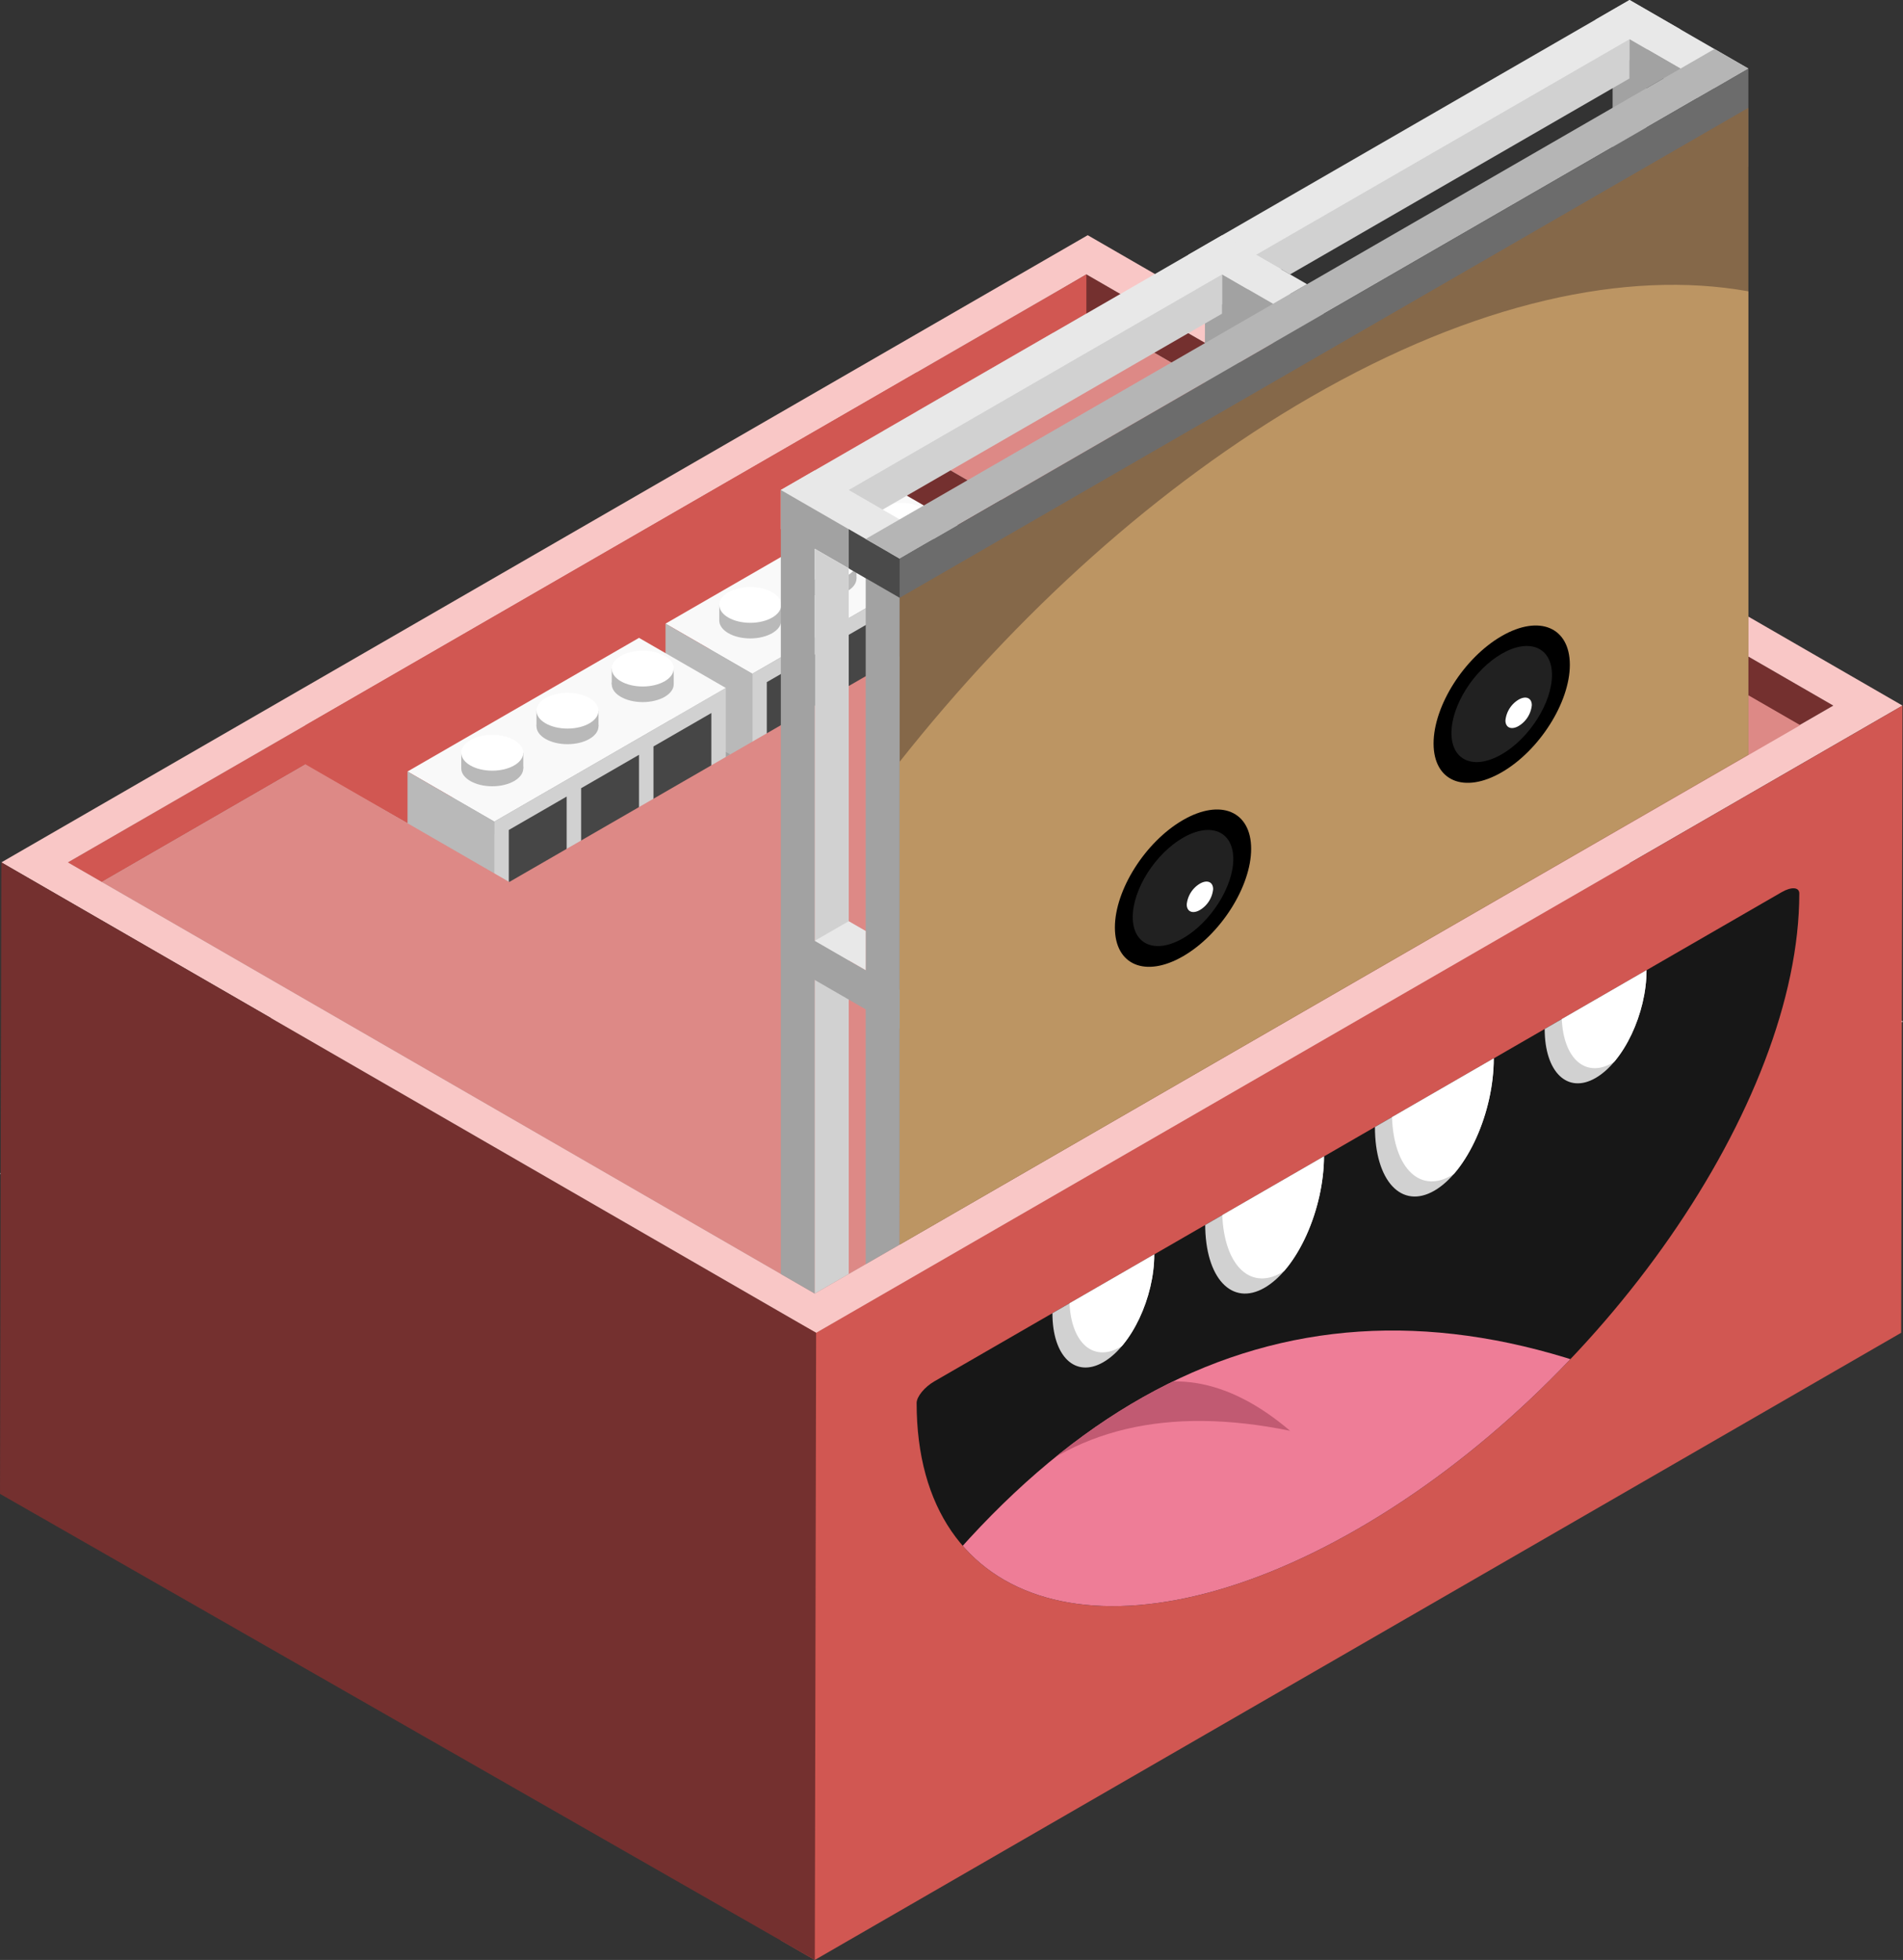 <svg id="root" xmlns="http://www.w3.org/2000/svg" xmlns:xlink="http://www.w3.org/1999/xlink" viewBox="0 0 280.272 288.676">
  <rect x="0" y="0" width="280.272" height="288.676" fill="#333333" stroke="none"/>
  <defs>
    <style>
      .cls-1 {
        fill: none;
      }

      .cls-2 {
        fill: #e8e8e8;
      }

      .top-light {
        fill: #f9c7c6;
      }

      .exterior-R-prim {
        fill: #d15752;
      }

      .exterior-L-prim {
        fill: #74302f;
      }

      .cls-3 {
        fill: #b9b9b9;
      }

      .cls-4 {
        fill: #a2a2a2;
      }

      .cls-5 {
        fill: #f9f9f9;
      }

      .cls-6 {
        fill: #d1d1d1;
      }

      .cls-7 {
        fill: #464646;
      }

      .cls-8 {
        fill: #fff;
      }

      .top-prim {
        fill: #dd8986;
      }

      .cls-9 {
        fill: #4a4a4a;
      }

      .cls-10 {
        fill: #b5b5b5;
      }

      .cls-11 {
        fill: #6c6c6c;
      }

      .window-R-prim-dark {
        fill: #856849;
      }

      .window-R-prim {
        fill: #bc9563;
      }

      .cls-12 {
        fill: #171717;
      }

      .cls-13 {
        clip-path: url(#clip-path);
      }

      .cls-14 {
        fill: #ee7d97;
      }

      .cls-15 {
        clip-path: url(#clip-path-2);
      }

      .cls-16 {
        fill: #c15a72;
      }

      .cls-17 {
        clip-path: url(#clip-path-3);
      }

      .cls-18 {
        clip-path: url(#clip-path-4);
      }

      .cls-19 {
        clip-path: url(#clip-path-5);
      }

      .cls-20 {
        clip-path: url(#clip-path-6);
      }

      .cls-21 {
        fill: #212121;
      }
    </style>
    <clipPath id="clip-path">
      <path class="cls-1" d="M137.598,203.46l124.804-72.056c1.434-.828,2.598-.746,2.598.182h0c0,30.937-29.126,72.869-65,93.581h0c-35.874,20.712-65,12.411-65-18.526h0C135,205.713,136.164,204.288,137.598,203.46Z"/>
    </clipPath>
    <clipPath id="clip-path-2">
      <path class="cls-1" d="M130,242.488v34.641L250,207.847Q179.667,172.458,130,242.488Z"/>
    </clipPath>
    <clipPath id="clip-path-3">
      <path class="cls-1" d="M177.5,180.283l17.5-10.104h0c0,7.966-3.921,16.697-8.75,19.486h0c-4.829,2.788-8.75-1.416-8.75-9.382Z"/>
    </clipPath>
    <clipPath id="clip-path-4">
      <path class="cls-1" d="M155,193.413l15-8.66h0c0,6.373-3.361,13.487-7.5,15.877h0c-4.139,2.39-7.5-.844-7.5-7.217Z"/>
    </clipPath>
    <clipPath id="clip-path-5">
      <path class="cls-1" d="M202.5,165.989l17.5-10.104h0c0,7.966-3.921,16.697-8.75,19.486h0c-4.829,2.788-8.75-1.416-8.75-9.382Z"/>
    </clipPath>
    <clipPath id="clip-path-6">
      <path class="cls-1" d="M227.5,151.555l15-8.66h0c0,6.373-3.361,13.487-7.5,15.877h0c-4.139,2.39-7.5-.844-7.5-7.217Z"/>
    </clipPath>
  </defs>
  <title>1Artboard 15</title>
  <g id="root-2" data-name="root">
    <path class="cls-2" d="M0,172.862,160.198,80.83l120.074,69.625L120.074,242.488Z"/>
    <path class="top-light" d="M.198,127.018l120,69.282,160-92.376-120-69.282Z"/>
    <path class="exterior-R-prim" d="M280.003,196.3l.195-92.376-160,92.376-5.195-2.887v92.376l5,2.887Z"/>
    <path class="exterior-L-prim" d="M.003,220.029l.195-93.011,120,69.282-.195,92.376Z"/>
    <path class="cls-3" d="M160.003,40.415l110,63.509-150,86.602-110-63.508Z"/>
    <path class="exterior-L-prim" d="M160.003,40.415l-4.867,2.887v5.773l4.867-2.886,105,60.621,5-2.886Z"/>
    <path class="exterior-R-prim" d="M10.003,127.018l150-86.603v5.774l-145,83.715Z"/>
    <path class="cls-4" d="M50.003,109.697l90-51.961,30,17.32-90,51.962Z"/>
    <path class="exterior-R-prim" d="M135.003,77.943V54.849l-90,51.961v5.902l15,8.532Z"/>
    <path class="exterior-L-prim" d="M130.003,86.603l15,8.66,20-11.547-35-20.207Z"/>
    <g>
      <path class="cls-5" d="M98.018,91.854l12.786,7.381L144.898,79.551l-12.785-7.382Z"/>
      <path class="cls-3" d="M110.804,99.235v13.764l-12.786-7.382V91.854Z"/>
      <path class="cls-6" d="M144.898,79.551V93.314l-34.094,19.685V99.235Z"/>
      <path class="cls-7" d="M112.935,100.466l8.523-4.922v9.843l-8.523,4.921Z"/>
      <path class="cls-7" d="M123.589,94.314l8.524-4.921v9.842l-8.524,4.921Z"/>
      <path class="cls-7" d="M134.244,88.163l8.523-4.921V93.084l-8.523,4.921Z"/>
      <g>
        <ellipse class="cls-3" cx="110.499" cy="91.395" rx="4.566" ry="2.636"/>
        <rect class="cls-3" x="105.933" y="89.096" width="9.132" height="2.298"/>
        <ellipse class="cls-8" cx="110.499" cy="89.096" rx="4.566" ry="2.636"/>
      </g>
      <g>
        <ellipse class="cls-3" cx="121.58" cy="85.195" rx="4.566" ry="2.636"/>
        <rect class="cls-3" x="117.014" y="82.897" width="9.132" height="2.298"/>
        <ellipse class="cls-8" cx="121.58" cy="82.897" rx="4.566" ry="2.636"/>
      </g>
      <g>
        <ellipse class="cls-3" cx="132.661" cy="78.995" rx="4.566" ry="2.636"/>
        <rect class="cls-3" x="128.094" y="76.697" width="9.132" height="2.298"/>
        <ellipse class="cls-8" cx="132.661" cy="76.697" rx="4.566" ry="2.636"/>
      </g>
    </g>
    <g>
      <path class="cls-5" d="M60.018,113.631l12.786,7.382,34.094-19.685L94.113,93.947Z"/>
      <path class="cls-3" d="M72.804,121.013v13.763L60.018,127.394V113.631Z"/>
      <path class="cls-6" d="M106.898,101.328V115.092L72.804,134.776v-13.763Z"/>
      <path class="cls-7" d="M74.935,122.243l8.523-4.921v9.842l-8.523,4.921Z"/>
      <path class="cls-7" d="M85.589,116.092l8.524-4.921v9.842l-8.524,4.921Z"/>
      <path class="cls-7" d="M96.244,109.94l8.523-4.921v9.842l-8.523,4.921Z"/>
      <g>
        <ellipse class="cls-3" cx="72.499" cy="113.172" rx="4.566" ry="2.636"/>
        <rect class="cls-3" x="67.933" y="110.874" width="9.132" height="2.298"/>
        <ellipse class="cls-8" cx="72.499" cy="110.874" rx="4.566" ry="2.636"/>
      </g>
      <g>
        <ellipse class="cls-3" cx="83.58" cy="106.972" rx="4.566" ry="2.636"/>
        <rect class="cls-3" x="79.014" y="104.674" width="9.132" height="2.298"/>
        <path class="cls-8" d="M83.58,102.038c2.522,0,4.566,1.18,4.566,2.636S86.102,107.31,83.58,107.31s-4.566-1.18-4.566-2.636S81.058,102.038,83.58,102.038Z"/>
      </g>
      <g>
        <ellipse class="cls-3" cx="94.661" cy="100.773" rx="4.566" ry="2.636"/>
        <rect class="cls-3" x="90.094" y="98.474" width="9.132" height="2.298"/>
        <ellipse class="cls-8" cx="94.661" cy="98.475" rx="4.566" ry="2.636"/>
      </g>
    </g>
    <path class="top-prim" d="M15.003,129.904l30-17.32,30,17.32,85-49.074-30-17.321,30-17.32L265.136,106.81l-145.133,83.716Z"/>
    <path class="cls-4" d="M237.5,1.444v23.094l5,2.887V10.104l7.5,4.33,5-2.886Z"/>
    <path class="cls-4" d="M177.5,36.085l-.068,22.744,5.068,3.237V47.632l7.5,4.33,5-5.773Z"/>
    <path class="cls-2" d="M247.5,4.331,120,80.83l-5-2.887V72.169L240,0Z"/>
    <path class="cls-6" d="M240,11.548V5.774L185,37.528l5,2.887Z"/>
    <path class="cls-6" d="M180,46.189V40.415L122.5,73.613l5,2.886Z"/>
    <path class="cls-2" d="M135,77.943l-15-8.66-5,2.886L130,80.83Z"/>
    <path class="cls-4" d="M115,72.169v115.47l5,2.887V80.83l10,5.773V80.83Z"/>
    <path class="cls-6" d="M125,187.639V83.716l-5-2.886v109.696Z"/>
    <path class="cls-4" d="M180,40.415l7.5,4.33-5,2.887L180,46.188Z"/>
    <path class="cls-2" d="M257.5,10.104,240,0l-5,2.887,17.5,10.104Z"/>
    <path class="cls-4" d="M240,5.774l7.5,4.33-5,2.887L240,11.547Z"/>
    <path class="cls-4" d="M127.5,79.386l5.135,3.824L132.5,183.309l-5,2.887Z"/>
    <path class="cls-9" d="M137.5,79.386V85.16l-5,2.887-7.5-4.331v-5.773l7.5,4.33Z"/>
    <path class="cls-10" d="M127.5,79.386l5,2.887,125-72.169-5-2.887Z"/>
    <path class="cls-11" d="M257.5,10.104V24.538L132.5,96.707V82.273Z"/>
    <polygon class="window-R-prim-dark" points="132.5 88.046 132.5 183.309 257.5 111.14 257.5 15.878 132.5 88.046"/>
    <path class="window-R-prim" d="M257.5,42.911C239.56,39.685,217.216,44.519,193,58.5c-22.448,12.96-43.286,31.924-60.5,53.694v71.115l125-72.169Z"/>
    <path class="cls-2" d="M192.5,41.858,180,34.642l-5,2.886,12.5,7.217Z"/>
    <path class="cls-4" d="M132.5,145.781,115,135.678v5.773l17.5,10.104Z"/>
    <path class="cls-2" d="M125,135.678l-5,2.887,7.5,4.33v-5.774Z"/>
    <path class="cls-12" d="M137.598,203.46l124.804-72.056c1.434-.828,2.598-.746,2.598.182h0c0,30.937-29.126,72.869-65,93.581h0c-35.874,20.712-65,12.411-65-18.526h0C135,205.713,136.164,204.288,137.598,203.46Z"/>
    <g class="cls-13">
      <g>
        <path class="cls-14" d="M130,242.488v34.641L250,207.847Q179.667,172.458,130,242.488Z"/>
        <g class="cls-15">
          <path class="cls-16" d="M147.501,220.812c-.125.066,13.311-13.438,14.999-14.409q13.5-7.573,27.5,4.33Q162.875,205.205,147.501,220.812Z"/>
        </g>
        <path class="cls-6" d="M177.5,180.283l17.5-10.104h0c0,7.966-3.921,16.697-8.75,19.486h0c-4.829,2.788-8.75-1.416-8.75-9.382Z"/>
        <g class="cls-17">
          <path class="cls-8" d="M180,178.052l17.5-10.104h0c0,7.967-3.921,16.698-8.75,19.486h0c-4.829,2.788-8.75-1.416-8.75-9.382Z"/>
        </g>
        <path class="cls-6" d="M155,193.413l15-8.66h0c0,6.373-3.361,13.487-7.5,15.877h0c-4.139,2.39-7.5-.844-7.5-7.217Z"/>
        <g class="cls-18">
          <path class="cls-8" d="M157.5,191.182l15-8.66h0c0,6.373-3.361,13.487-7.5,15.877h0c-4.139,2.39-7.5-.844-7.5-7.217Z"/>
        </g>
        <path class="cls-6" d="M202.5,165.989l17.5-10.104h0c0,7.966-3.921,16.697-8.75,19.486h0c-4.829,2.788-8.75-1.416-8.75-9.382Z"/>
        <g class="cls-19">
          <path class="cls-8" d="M205,163.758l17.5-10.104h0c0,7.966-3.921,16.698-8.75,19.486h0c-4.829,2.788-8.75-1.416-8.75-9.382Z"/>
        </g>
        <path class="cls-6" d="M227.5,151.555l15-8.66h0c0,6.373-3.361,13.487-7.5,15.877h0c-4.139,2.39-7.5-.844-7.5-7.217Z"/>
        <g class="cls-20">
          <path class="cls-8" d="M230,149.324l15-8.66h0c0,6.373-3.361,13.487-7.5,15.877h0c-4.139,2.39-7.5-.844-7.5-7.217Z"/>
        </g>
        <g>
          <path d="M158.997,137.101c0-5.538,4.497-12.63,10.035-15.827s10.034-1.298,10.034,4.241-4.496,12.63-10.034,15.827S158.997,142.639,158.997,137.101Z"/>
          <path d="M205.934,110.002c0-5.538,4.496-12.63,10.034-15.827s10.035-1.297,10.035,4.241-4.497,12.63-10.035,15.827S205.934,115.541,205.934,110.002Z"/>
          <path class="exterior-L-prim" d="M161.627,135.563c0-4.087,3.318-9.32,7.405-11.68s7.404-.957,7.404,3.13-3.318,9.32-7.404,11.679S161.627,139.649,161.627,135.563Z"/>
          <path class="exterior-L-prim" d="M208.564,108.464c0-4.087,3.318-9.32,7.404-11.679s7.405-.958,7.405,3.129-3.318,9.32-7.405,11.679S208.564,112.55,208.564,108.464Z"/>
          <path class="cls-8" d="M169.581,133.703a4.032,4.032,0,0,1,1.942-3.063c1.072-.619,1.943-.251,1.943.821a4.032,4.032,0,0,1-1.943,3.063C170.452,135.143,169.581,134.775,169.581,133.703Z"/>
          <path class="cls-8" d="M216.518,106.604a4.032,4.032,0,0,1,1.942-3.063c1.072-.619,1.942-.251,1.942.821a4.029,4.029,0,0,1-1.942,3.063C217.388,108.044,216.518,107.676,216.518,106.604Z"/>
        </g>
      </g>
    </g>
    <g>
      <path d="M164.199,136.606c0-5.538,4.497-12.63,10.035-15.827s10.034-1.298,10.034,4.241-4.496,12.63-10.034,15.827S164.199,142.144,164.199,136.606Z"/>
      <path d="M211.136,109.507c0-5.538,4.496-12.63,10.034-15.827s10.035-1.297,10.035,4.241-4.497,12.63-10.035,15.827S211.136,115.046,211.136,109.507Z"/>
      <path class="cls-21" d="M166.829,135.068c0-4.087,3.318-9.32,7.405-11.68s7.404-.957,7.404,3.13-3.318,9.32-7.404,11.679S166.829,139.154,166.829,135.068Z"/>
      <path class="cls-21" d="M213.766,107.969c0-4.087,3.318-9.32,7.404-11.679s7.405-.958,7.405,3.129-3.318,9.32-7.405,11.679S213.766,112.055,213.766,107.969Z"/>
      <path class="cls-8" d="M174.783,133.208a4.032,4.032,0,0,1,1.942-3.063c1.072-.619,1.943-.251,1.943.821a4.032,4.032,0,0,1-1.943,3.063C175.654,134.648,174.783,134.28,174.783,133.208Z"/>
      <path class="cls-8" d="M221.72,106.109a4.031,4.031,0,0,1,1.942-3.063c1.072-.619,1.942-.251,1.942.821a4.029,4.029,0,0,1-1.942,3.063C222.59,107.549,221.72,107.181,221.72,106.109Z"/>
    </g>
  </g>
</svg>
